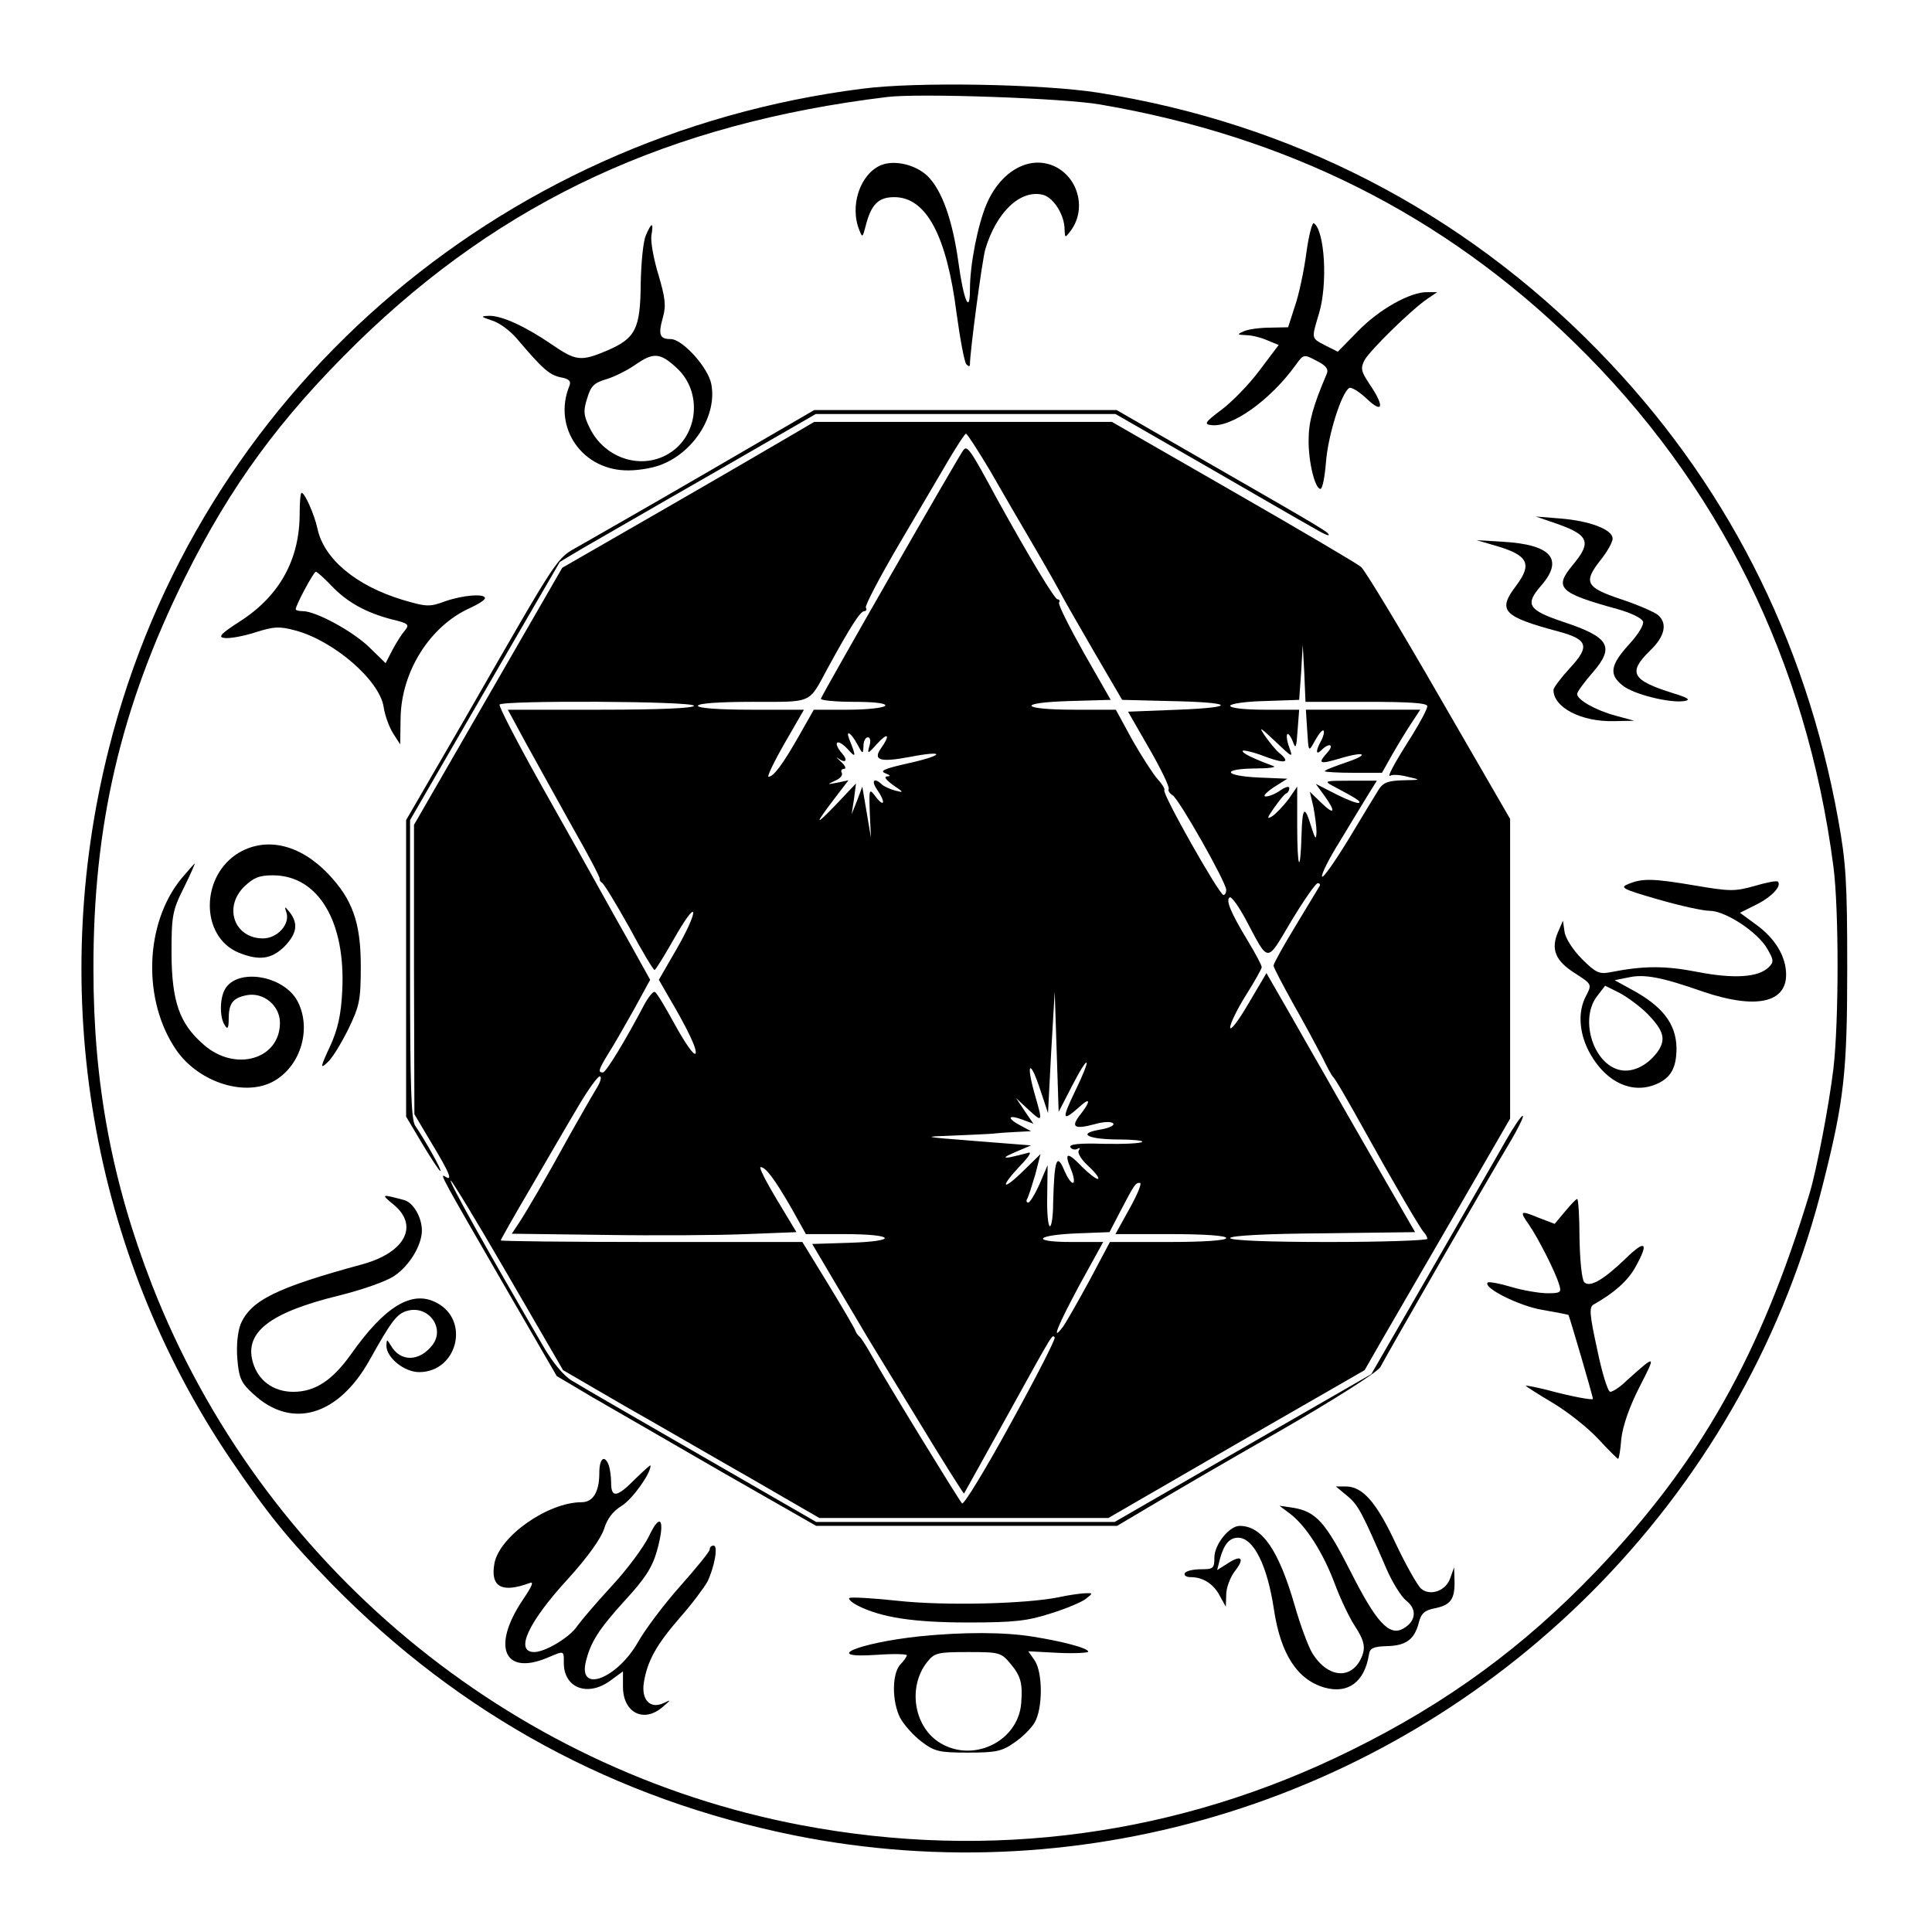 <?xml version="1.0" standalone="no"?>
<!DOCTYPE svg PUBLIC "-//W3C//DTD SVG 20010904//EN"
 "http://www.w3.org/TR/2001/REC-SVG-20010904/DTD/svg10.dtd">
<svg version="1.0" xmlns="http://www.w3.org/2000/svg"
 width="490pt" height="490pt" viewBox="0 0 490 490"
 preserveAspectRatio="xMidYMid meet">
<g transform="translate(0,490) scale(0.1,-0.1)"
fill="#000000" stroke="none">
<path d="M2187 4675 c-931 -118 -1686 -780 -1911 -1674 -157 -622 -45 -1278
308 -1801 96 -141 146 -203 259 -319 325 -331 717 -544 1172 -636 742 -149
1513 92 2045 641 275 284 469 632 564 1013 53 210 61 281 61 546 0 217 -3 267
-23 377 -83 460 -288 861 -610 1190 -345 353 -778 576 -1267 653 -140 22 -462
28 -598 10z m603 -40 c474 -81 870 -279 1203 -604 366 -357 589 -807 657
-1329 14 -108 14 -391 0 -512 -11 -92 -42 -254 -60 -315 -124 -410 -278 -684
-542 -960 -183 -191 -377 -334 -623 -455 -435 -215 -914 -280 -1393 -189 -743
141 -1370 663 -1646 1369 -102 262 -149 512 -149 800 -1 366 69 666 232 995
116 233 241 404 437 596 369 360 792 556 1344 623 81 10 449 -3 540 -19z"/>
<path d="M2234 4481 c-53 -23 -80 -104 -54 -166 7 -18 8 -17 15 10 14 56 32
75 73 75 81 0 133 -97 158 -294 9 -66 20 -125 25 -130 6 -6 9 -6 9 0 0 32 31
265 39 292 28 94 89 152 146 138 27 -7 55 -51 55 -88 1 -22 1 -22 15 -4 40 53
22 131 -36 162 -64 33 -140 -7 -177 -94 -22 -52 -42 -152 -42 -216 0 -65 -16
-28 -29 67 -15 109 -42 185 -79 221 -31 29 -84 41 -118 27z"/>
<path d="M3313 4257 c-6 -45 -19 -106 -29 -134 l-17 -53 -46 -1 c-25 0 -55 -4
-66 -9 -18 -8 -18 -9 5 -10 14 0 38 -6 54 -13 l29 -12 -49 -65 c-27 -36 -70
-80 -97 -100 -40 -30 -44 -36 -26 -38 51 -8 150 62 215 152 20 28 21 28 53 11
24 -12 31 -21 26 -33 -35 -82 -46 -122 -46 -167 -1 -55 16 -125 30 -125 5 0
11 30 14 68 5 67 39 176 59 188 5 3 25 -9 44 -27 42 -40 46 -20 8 36 -22 33
-24 41 -13 62 14 25 119 128 159 155 l25 17 -25 0 c-43 1 -123 -44 -176 -99
l-51 -52 -32 16 c-36 19 -35 16 -16 80 23 75 15 212 -13 230 -4 2 -13 -32 -19
-77z"/>
<path d="M1638 4303 c-7 -16 -12 -71 -13 -123 -1 -114 -13 -138 -85 -169 -66
-28 -79 -27 -140 15 -67 46 -128 74 -160 73 -22 -1 -21 -2 8 -12 18 -5 46 -26
63 -46 66 -78 83 -92 111 -98 22 -4 27 -10 22 -22 -43 -106 34 -216 151 -214
27 0 66 7 86 16 82 34 138 126 123 203 -8 42 -73 114 -103 114 -28 0 -32 11
-20 54 9 31 6 51 -11 109 -12 39 -20 83 -18 99 6 35 1 36 -14 1z m78 -336 c66
-60 56 -171 -19 -217 -70 -43 -163 -13 -201 64 -16 32 -17 44 -7 75 9 31 17
40 48 49 21 6 54 23 73 36 47 33 64 32 106 -7z"/>
<path d="M1795 3703 c-148 -86 -295 -170 -325 -187 -61 -35 -44 -9 -291 -439
l-149 -257 0 -376 0 -376 41 -69 c23 -38 43 -69 46 -69 5 0 -38 77 -64 115
-10 15 -13 97 -13 397 l0 378 190 328 190 327 57 34 c32 18 178 103 325 187
l267 154 380 0 380 0 228 -131 c125 -72 247 -143 271 -156 23 -14 42 -23 42
-20 0 7 -8 12 -302 181 l-236 136 -384 0 -383 0 -270 -157z"/>
<path d="M1990 3786 c-41 -24 -185 -108 -319 -185 l-245 -141 -188 -326 -188
-326 0 -367 1 -367 44 -74 c46 -76 54 -97 34 -84 -15 9 -9 -1 148 -273 l135
-233 91 -54 c51 -29 199 -115 329 -190 l238 -136 381 0 382 0 81 48 c45 27
192 113 329 191 144 83 252 152 258 164 17 33 275 481 325 564 24 40 40 73 36
73 -4 0 -23 -28 -43 -63 -19 -34 -104 -181 -188 -327 l-153 -265 -325 -187
-326 -188 -378 0 -379 0 -293 169 c-160 92 -307 177 -326 189 -21 12 -50 47
-74 89 -143 245 -238 415 -234 419 2 2 67 -105 144 -238 l141 -243 153 -89
c85 -48 231 -133 326 -187 l171 -99 367 0 366 0 325 188 325 187 43 75 c24 41
107 185 185 319 l141 244 0 380 0 380 -181 313 c-99 172 -188 319 -197 326 -9
8 -155 94 -324 191 l-308 177 -377 0 -378 0 -75 -44z m520 -78 c29 -51 81
-140 115 -198 34 -58 64 -112 68 -120 4 -8 40 -71 80 -140 l73 -125 119 -3
c164 -3 177 -16 23 -22 l-127 -5 54 -94 c30 -52 52 -98 49 -102 -2 -4 2 -11
10 -16 16 -9 136 -221 136 -240 0 -7 -3 -13 -7 -13 -11 1 -157 259 -150 266 2
3 -5 15 -17 28 -11 12 -40 57 -64 99 l-42 77 -105 0 c-138 0 -148 18 -12 22
l104 3 -68 119 c-37 66 -66 123 -63 128 3 4 1 8 -4 8 -7 0 -70 104 -153 254
-70 130 -76 137 -86 124 -10 -12 -354 -612 -361 -630 -2 -4 35 -8 83 -8 55 0
84 -4 80 -10 -3 -5 -45 -10 -93 -10 l-88 0 -38 -67 c-41 -72 -64 -103 -77
-103 -4 0 14 38 41 85 l49 85 -134 0 c-83 0 -135 4 -135 10 0 6 53 10 139 10
154 0 141 -6 190 85 58 106 83 145 93 145 5 0 7 4 4 9 -3 4 35 77 85 162 50
85 107 182 127 216 21 35 39 63 42 63 3 0 30 -42 60 -92z m955 -588 c110 0
155 -3 155 -11 0 -7 -17 -39 -38 -73 -49 -77 -66 -110 -55 -103 5 3 24 2 43
-3 35 -8 35 -8 -12 -9 -38 -1 -50 -6 -61 -23 -8 -13 -43 -70 -77 -127 -35 -57
-65 -100 -67 -94 -2 6 18 46 45 89 26 43 58 96 71 117 l23 37 -69 0 c-62 0
-66 -1 -43 -13 62 -33 71 -39 67 -43 -3 -3 -29 7 -57 21 l-53 27 22 -30 c30
-42 26 -51 -8 -18 l-29 28 9 -38 c4 -22 8 -50 8 -64 -1 -21 -3 -19 -13 12 -17
57 -23 53 -25 -19 -3 -104 -11 -88 -11 23 l0 99 -22 -32 c-13 -17 -31 -36 -41
-43 -15 -9 -14 -5 5 22 13 18 26 35 31 36 4 2 7 8 7 13 0 6 -10 3 -22 -5 -12
-9 -29 -16 -38 -16 -8 0 1 10 20 23 l35 22 -72 3 c-89 4 -97 22 -10 23 34 0
55 3 47 6 -54 20 -82 34 -78 39 3 2 29 -4 57 -15 51 -19 65 -15 36 9 -9 7 -25
27 -37 44 -17 25 -12 22 26 -14 44 -42 46 -43 36 -16 -6 16 -8 31 -5 34 2 3 9
-6 14 -19 7 -20 9 -16 12 29 l4 52 -87 0 c-50 0 -88 4 -88 10 0 5 39 11 88 12
l87 3 5 70 4 70 4 -72 3 -73 154 0z m-1705 -10 c0 -6 -85 -10 -236 -10 l-236
0 46 -85 c26 -47 79 -143 118 -213 40 -70 71 -129 69 -131 -1 -2 1 -7 6 -10 5
-3 36 -54 69 -113 32 -60 61 -108 64 -108 3 0 25 36 50 80 25 44 46 74 48 66
2 -8 -17 -50 -42 -93 l-45 -78 23 -40 c52 -88 75 -138 70 -147 -4 -6 -26 26
-51 71 -24 44 -47 83 -52 85 -4 3 -16 -12 -27 -32 -49 -93 -97 -172 -105 -172
-13 0 -11 7 14 48 13 20 42 71 65 112 l41 75 -50 90 c-28 50 -66 117 -84 150
-18 33 -83 148 -143 255 -60 107 -107 198 -105 203 7 11 493 9 493 -3z m414
-97 c14 -26 15 -27 16 -5 0 12 5 22 11 22 6 0 8 -9 4 -22 -6 -21 -4 -21 19 5
28 31 35 24 11 -10 -22 -31 -4 -37 71 -23 93 18 91 5 -3 -16 -58 -13 -73 -19
-58 -25 13 -5 15 -8 5 -8 -9 -1 -3 -9 15 -22 28 -19 28 -20 5 -14 -14 4 -29
11 -34 16 -19 18 -27 9 -12 -13 22 -31 20 -48 -2 -20 -18 24 -18 23 -16 -40
l3 -63 -11 65 -11 65 -13 -35 -14 -35 6 39 5 39 -51 -54 c-55 -57 -55 -52 -1
19 l33 43 -28 -6 c-27 -5 -27 -5 -6 5 13 5 20 14 17 20 -3 5 -1 10 6 10 6 0 3
8 -8 18 -10 9 -14 14 -9 10 21 -16 28 -7 11 12 -10 11 -15 23 -12 26 4 4 16
-4 28 -17 20 -23 21 -18 3 26 -10 26 5 16 20 -12z m1173 -360 c-3 -5 -30 -50
-61 -101 -31 -51 -56 -96 -56 -101 0 -5 23 -48 50 -97 28 -49 60 -109 73 -134
12 -25 24 -47 27 -50 6 -5 39 -62 85 -145 62 -112 137 -241 146 -250 5 -5 9
-13 9 -17 0 -4 -112 -8 -250 -8 -157 0 -250 4 -250 10 0 6 90 11 234 12 l235
3 -101 175 c-55 96 -111 193 -123 215 -13 22 -52 91 -88 154 l-65 113 -46 -78
c-25 -43 -46 -70 -46 -60 0 10 18 47 40 82 22 35 40 67 40 71 0 5 -16 35 -36
68 -43 71 -56 103 -45 109 4 3 23 -23 41 -57 59 -111 51 -111 115 -3 32 53 62
96 67 96 5 0 7 -3 5 -7z m-628 -507 c45 87 51 75 7 -15 -34 -71 -32 -77 12
-38 28 26 29 14 1 -21 -24 -31 -14 -37 38 -23 21 6 41 7 46 2 5 -5 -9 -12 -33
-16 -60 -10 -31 -25 49 -25 35 0 61 -3 58 -6 -4 -4 -47 -6 -98 -5 -63 2 -89
-1 -84 -9 3 -5 11 -7 17 -4 7 4 8 2 4 -4 -4 -7 8 -25 26 -41 18 -17 28 -31 22
-31 -5 0 -23 14 -39 30 -38 40 -47 38 -29 -5 8 -19 10 -35 5 -35 -5 0 -14 14
-21 30 -20 48 -26 30 -29 -82 0 -32 -4 -58 -8 -58 -5 0 -8 35 -7 77 l1 78 -20
-47 c-12 -27 -25 -48 -29 -48 -5 0 -6 5 -2 11 3 6 12 34 20 61 l13 51 -44 -43
c-54 -53 -60 -42 -7 14 23 24 30 36 19 32 -11 -3 -31 -8 -45 -11 -19 -3 -15 1
13 13 l40 17 -140 11 c-139 11 -139 11 -55 14 47 2 92 4 100 5 8 1 33 3 55 4
l40 2 -28 15 c-35 19 -30 28 7 14 l27 -10 -22 32 -22 33 31 -29 c37 -34 37
-33 16 40 -22 78 -12 89 13 14 l21 -63 8 154 9 154 5 -152 5 -153 34 66z
m-1207 -8 c-11 -18 -40 -69 -65 -113 -62 -113 -110 -195 -131 -227 l-18 -27
234 -3 c128 -2 290 -1 360 2 l128 5 -50 83 c-27 45 -46 82 -41 82 13 0 36 -31
77 -102 l38 -68 98 0 c128 0 139 -18 13 -22 l-95 -3 65 -110 c36 -60 69 -117
74 -125 5 -8 62 -102 127 -208 64 -106 118 -191 119 -190 1 2 51 91 110 198
120 217 113 205 120 198 3 -3 -47 -101 -111 -217 -64 -117 -120 -209 -124
-204 -9 10 -193 310 -228 373 -14 25 -28 47 -32 50 -4 3 -9 10 -11 16 -2 6
-33 59 -69 118 l-65 106 -382 0 c-211 0 -383 2 -383 4 0 2 35 64 78 137 43 74
97 167 121 207 23 39 47 72 52 72 6 0 2 -15 -9 -32z m1353 -303 l-36 -65 141
0 c87 0 140 -4 140 -10 0 -6 -56 -10 -147 -10 l-148 0 -52 -98 c-29 -53 -59
-106 -67 -117 -32 -42 -13 4 43 108 l59 107 -81 0 c-105 0 -91 18 18 22 l79 3
27 52 c37 71 39 73 50 73 6 0 -6 -29 -26 -65z"/>
<path d="M3315 3053 c4 -63 3 -62 21 -30 9 16 18 27 21 24 2 -3 0 -14 -6 -25
-15 -27 -14 -39 1 -24 19 19 33 14 15 -6 -26 -29 -21 -31 30 -16 66 20 79 11
16 -10 -29 -10 -53 -19 -53 -22 0 -2 33 -4 73 -4 l72 0 27 48 c15 26 37 62 49
80 l21 32 -145 0 -145 0 3 -47z"/>
<path d="M760 3597 c0 -116 -51 -208 -150 -272 -50 -32 -58 -41 -41 -43 12 -2
47 4 78 14 47 15 62 16 102 5 98 -26 214 -127 224 -194 3 -21 14 -51 24 -67
l18 -28 1 67 c2 118 74 232 174 278 22 10 40 21 40 26 0 12 -55 8 -101 -8 -40
-15 -48 -14 -109 4 -118 36 -199 104 -215 181 -8 36 -32 90 -40 90 -3 0 -5
-24 -5 -53z m81 -183 c40 -42 88 -68 153 -85 42 -10 45 -13 33 -28 -8 -9 -22
-31 -32 -50 l-17 -33 -41 40 c-42 41 -136 92 -169 92 -10 0 -18 2 -18 5 0 10
45 94 51 95 3 0 21 -16 40 -36z"/>
<path d="M3936 3576 c95 -32 103 -49 52 -110 -47 -57 -34 -70 115 -111 32 -9
60 -22 64 -31 3 -8 -11 -32 -36 -59 -47 -52 -51 -76 -15 -104 27 -22 120 -45
156 -39 17 3 10 8 -29 20 -105 33 -115 52 -58 108 38 36 45 70 19 91 -9 7 -50
25 -92 39 -90 30 -97 43 -53 99 17 21 31 46 31 55 0 23 -58 45 -133 51 l-62 5
41 -14z"/>
<path d="M3793 3516 c83 -24 94 -46 52 -102 -48 -63 -33 -78 109 -116 73 -20
79 -37 28 -92 -23 -25 -42 -50 -42 -56 0 -44 70 -81 153 -79 l52 1 -48 13
c-51 14 -97 40 -97 55 0 5 18 30 40 55 56 65 42 89 -76 128 -89 30 -97 44 -55
92 58 67 25 104 -98 111 l-66 4 48 -14z"/>
<path d="M607 2738 c-99 -58 -100 -213 -2 -254 52 -21 83 -17 116 15 32 33 36
58 14 87 -13 16 -14 16 -9 1 11 -30 -22 -67 -59 -67 -72 0 -101 78 -48 131 24
23 38 29 73 29 115 0 185 -117 176 -293 -3 -61 -11 -97 -31 -141 -25 -53 -25
-58 -7 -41 12 10 35 48 53 84 29 60 32 74 32 161 0 110 -21 169 -83 234 -71
74 -155 94 -225 54z"/>
<path d="M461 2673 c-95 -115 -100 -311 -14 -436 58 -84 179 -121 251 -77 66
40 92 132 57 200 -35 67 -155 86 -185 30 -13 -24 -13 -71 0 -90 7 -12 10 -8
10 15 0 40 10 54 46 61 42 8 84 -26 84 -70 0 -93 -114 -126 -194 -55 -61 53
-80 109 -81 229 0 97 2 110 31 168 17 34 29 62 28 62 -1 0 -16 -17 -33 -37z"/>
<path d="M4130 2658 c-23 -9 -15 -13 75 -39 55 -16 114 -29 131 -29 40 0 122
-54 146 -96 17 -29 17 -34 4 -47 -26 -26 -89 -30 -181 -12 -82 16 -136 16
-222 -1 -27 -5 -36 -1 -71 34 -23 23 -42 53 -44 69 l-4 28 -13 -30 c-18 -43
-6 -72 43 -103 43 -28 44 -28 29 -57 -23 -42 -18 -100 12 -151 41 -70 105 -99
165 -74 38 16 52 42 52 92 -1 62 -36 107 -117 150 l-40 22 35 7 c40 9 84 1
189 -36 133 -45 211 -29 211 43 0 47 -29 94 -79 129 l-38 28 40 20 c39 19 67
48 56 59 -2 3 -29 -2 -59 -11 -50 -14 -62 -14 -150 1 -107 18 -134 19 -170 4z
m48 -329 c43 -44 48 -66 25 -98 -28 -37 -68 -54 -101 -43 -64 21 -95 130 -51
186 l20 26 38 -19 c20 -11 51 -34 69 -52z"/>
<path d="M998 1845 c65 -53 30 -121 -77 -151 -221 -60 -285 -92 -311 -153 -7
-19 -11 -53 -8 -88 4 -49 10 -61 41 -89 97 -90 215 -55 294 86 57 102 70 119
98 126 53 13 94 -45 62 -87 -33 -43 -82 -44 -106 -1 -10 16 -10 16 -11 -1 0
-30 45 -67 83 -67 97 0 130 132 44 176 -62 33 -131 -9 -217 -131 -47 -66 -91
-95 -146 -95 -51 0 -90 29 -103 76 -21 75 43 125 218 168 57 14 121 36 141 50
38 25 70 78 70 115 0 33 -21 70 -44 77 -59 16 -61 16 -28 -11z"/>
<path d="M3969 1827 l-26 -31 -42 16 c-46 19 -48 17 -22 -20 22 -32 66 -118
75 -149 7 -21 4 -23 -29 -23 -20 0 -62 7 -92 16 -30 9 -57 14 -60 11 -12 -13
79 -59 138 -69 35 -6 65 -12 67 -13 2 -2 62 -206 62 -213 0 -4 -59 7 -117 23
-29 7 -53 12 -53 10 0 -1 31 -21 68 -43 37 -22 89 -63 115 -91 26 -28 49 -51
51 -51 2 0 6 23 8 51 4 33 20 80 46 131 43 84 43 84 -33 16 -16 -16 -35 -28
-41 -28 -6 0 -21 48 -33 107 -19 87 -21 107 -10 114 52 29 87 60 106 94 36 64
27 73 -24 23 -57 -55 -91 -74 -105 -60 -6 6 -11 56 -12 111 0 55 -3 101 -6
100 -3 0 -17 -15 -31 -32z"/>
<path d="M1520 1164 c0 -48 -16 -74 -45 -74 -85 0 -208 -86 -221 -155 -11 -60
19 -76 89 -50 12 5 7 -7 -18 -44 -78 -117 -47 -191 62 -146 45 19 43 20 43
-13 0 -64 62 -87 120 -43 l30 22 0 -39 c0 -66 53 -93 101 -51 21 18 22 19 3
10 -35 -17 -58 8 -51 52 9 55 32 96 92 165 31 35 61 76 69 90 18 37 28 92 16
92 -6 0 -10 -4 -10 -10 0 -5 -34 -47 -75 -93 -41 -46 -89 -110 -107 -142 -52
-91 -149 -130 -133 -53 12 52 32 84 100 159 50 54 69 83 81 125 22 78 10 102
-20 38 -13 -27 -55 -84 -94 -126 -38 -41 -78 -88 -88 -102 -18 -28 -81 -66
-109 -66 -50 0 -16 75 85 185 51 56 84 103 92 127 8 26 22 45 45 59 27 17 73
81 73 102 0 3 -17 -13 -39 -34 -46 -47 -61 -49 -61 -10 0 16 -3 36 -6 45 -11
28 -24 17 -24 -20z"/>
<path d="M3417 1106 c28 -23 38 -43 99 -184 15 -35 38 -72 51 -82 28 -22 24
-53 -9 -71 -35 -19 -68 17 -133 146 -63 124 -87 151 -145 161 l-35 5 28 -21
c41 -32 83 -99 112 -176 14 -38 37 -86 50 -106 27 -41 30 -59 15 -88 -27 -51
-84 -43 -121 16 -11 18 -31 72 -45 121 -41 142 -83 203 -140 203 -26 0 -64
-47 -64 -80 0 -28 -3 -30 -34 -30 -19 0 -38 -4 -41 -10 -3 -5 3 -10 15 -10 31
0 58 -17 74 -48 l15 -27 1 31 c0 17 10 43 21 58 27 34 18 44 -17 21 l-27 -17
7 28 c10 37 24 54 46 54 39 0 74 -69 91 -182 17 -113 59 -178 128 -198 60 -17
102 14 113 84 2 16 12 20 45 21 49 1 70 17 81 58 6 25 15 33 41 38 40 8 51 23
50 69 l-1 35 -10 -28 c-11 -32 -51 -46 -74 -26 -9 8 -38 59 -64 114 -49 105
-84 145 -127 145 l-25 0 29 -24z"/>
<path d="M2685 849 c-84 -17 -290 -22 -408 -9 -65 7 -120 10 -123 7 -3 -3 7
-12 23 -20 58 -29 139 -42 278 -42 118 0 151 4 210 23 39 12 79 29 89 37 19
15 19 15 -5 14 -13 -1 -42 -5 -64 -10z"/>
<path d="M2333 750 c-158 -17 -252 -57 -109 -47 42 3 76 2 76 -1 0 -3 -7 -14
-17 -24 -21 -24 -21 -93 0 -135 10 -18 34 -45 54 -60 33 -25 44 -28 118 -28
70 0 86 3 117 25 20 13 43 36 52 51 21 36 21 127 0 158 l-16 23 76 -4 c42 -2
76 0 76 3 0 9 -65 26 -140 38 -72 12 -178 12 -287 1z m231 -71 c25 -30 30 -49
26 -99 -8 -99 -127 -154 -211 -97 -62 42 -76 140 -28 201 19 24 26 26 104 26
81 0 84 -1 109 -31z"/>
</g>
</svg>
